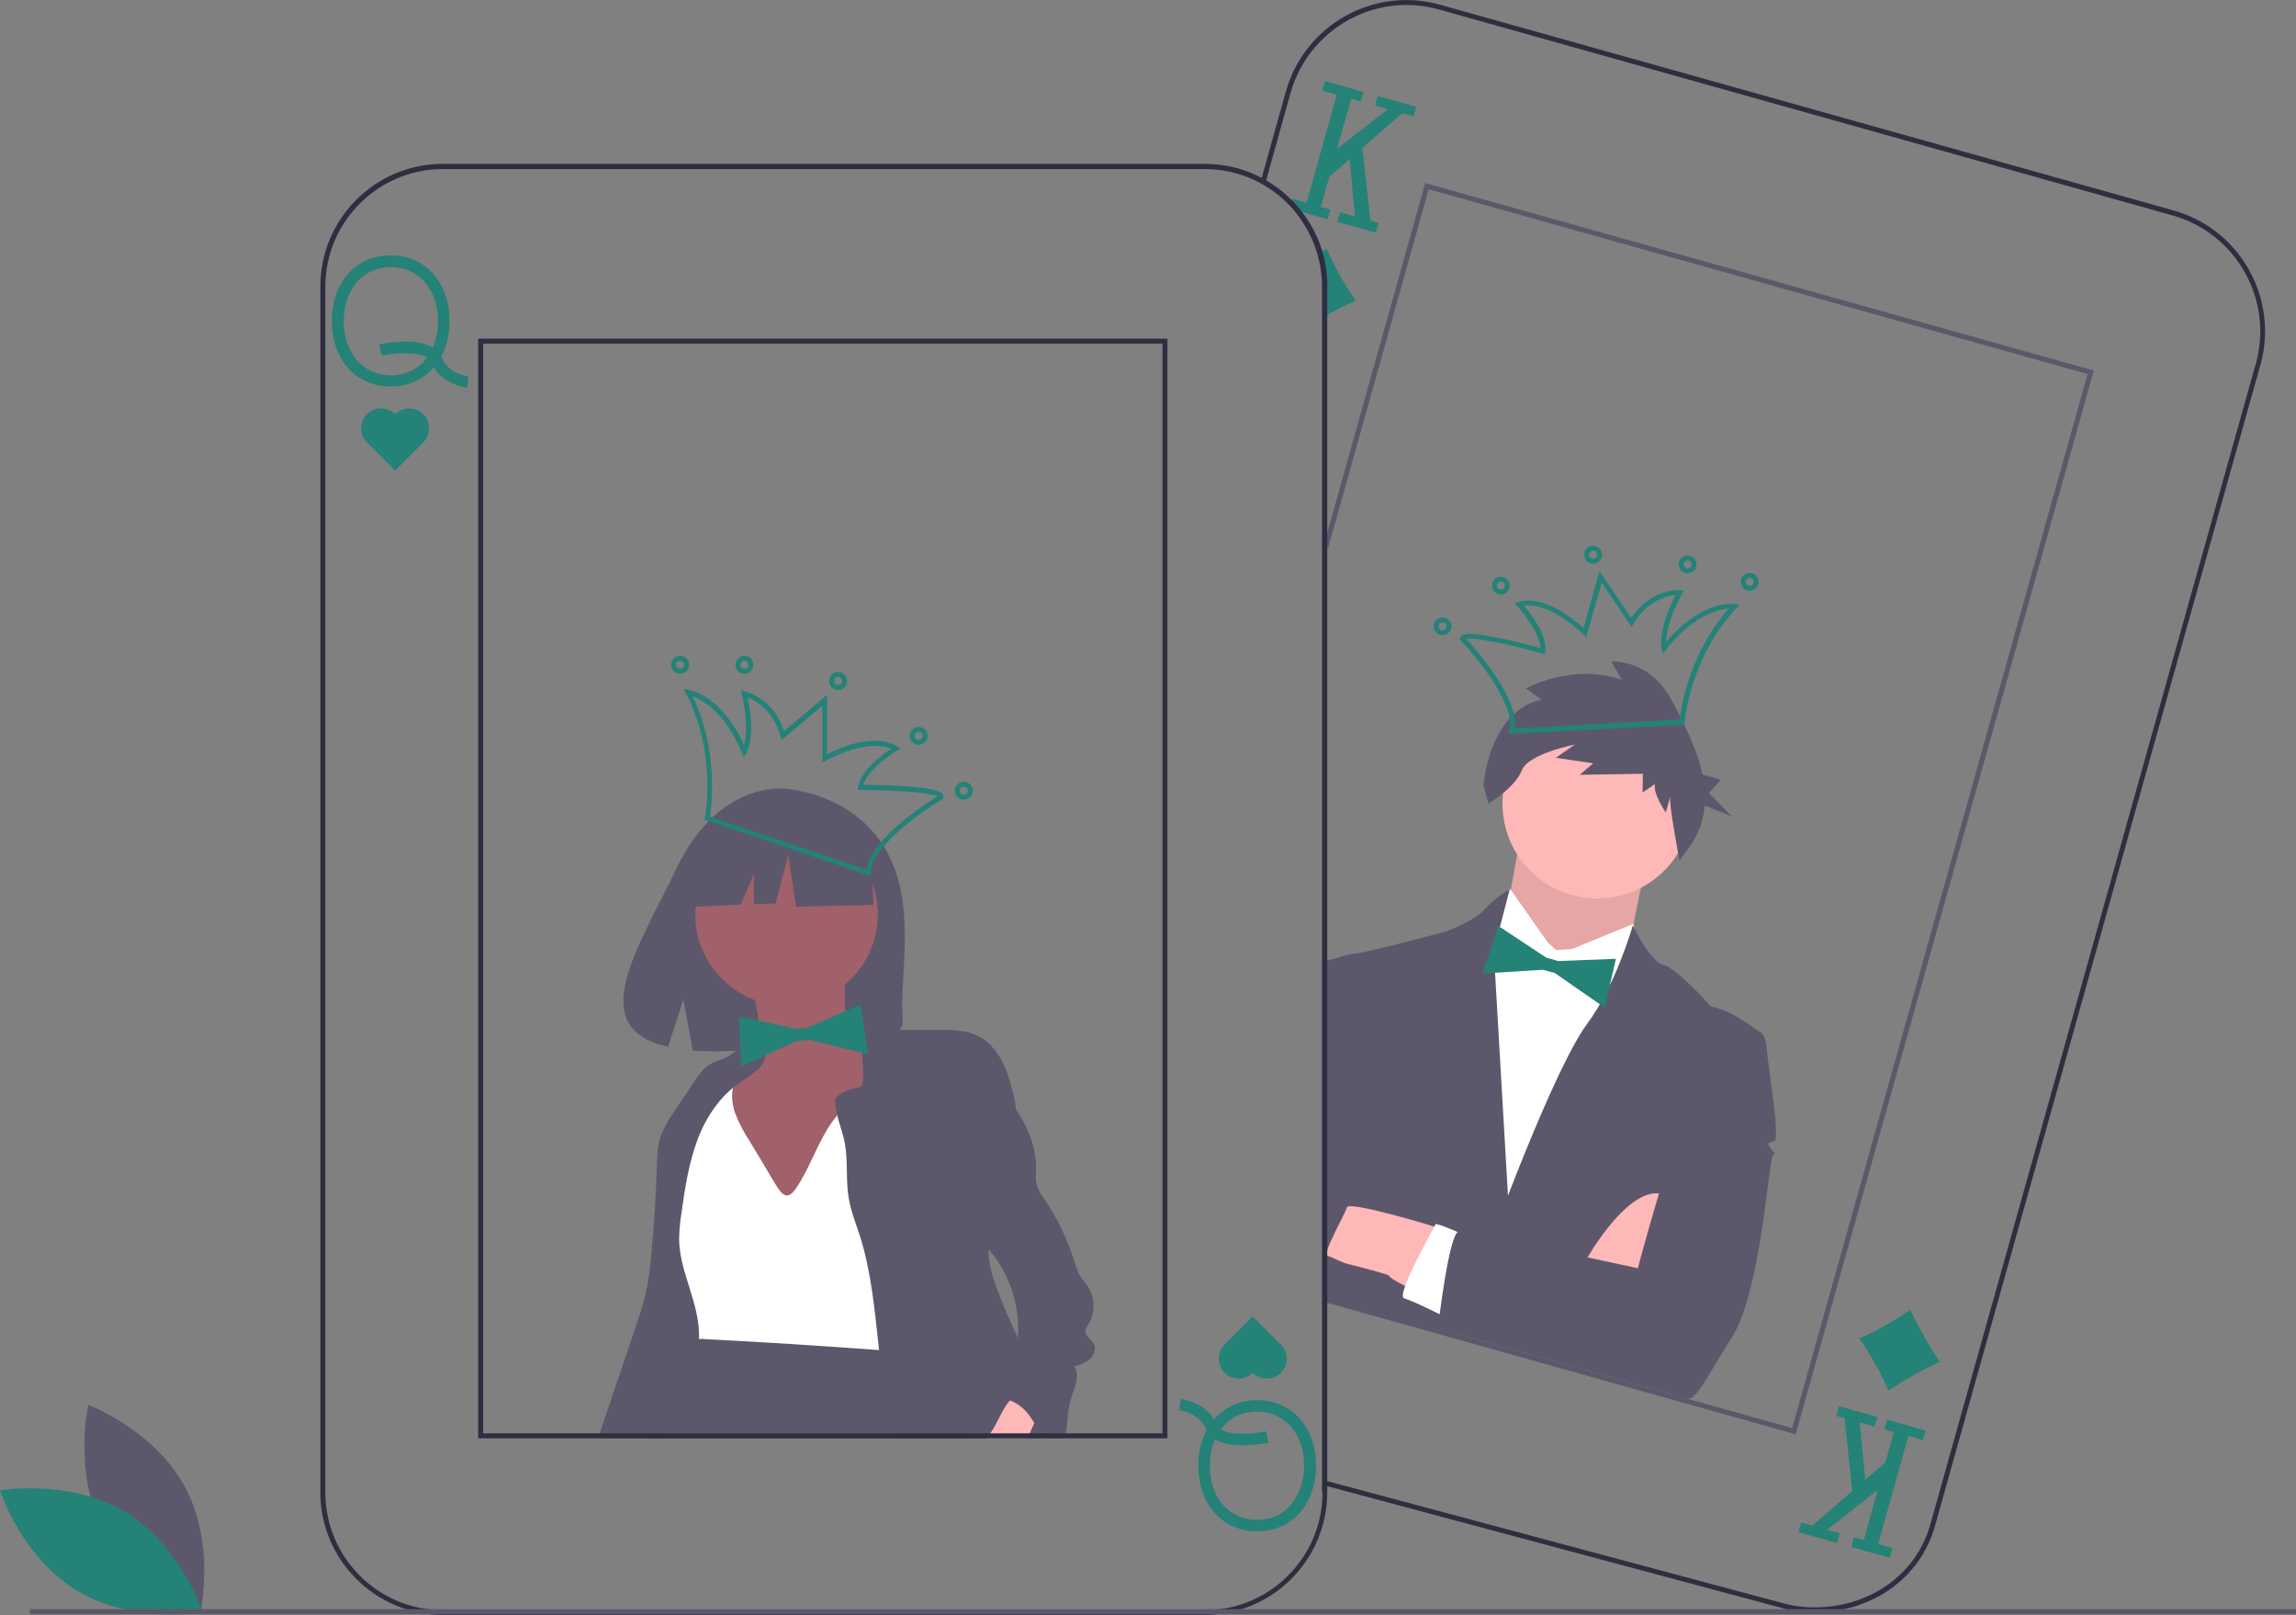 <?xml version="1.0" encoding="utf-8"?>
<!-- Generator: Adobe Illustrator 26.2.1, SVG Export Plug-In . SVG Version: 6.00 Build 0)  -->
<svg version="1.1" id="Layer_1" xmlns="http://www.w3.org/2000/svg" xmlns:xlink="http://www.w3.org/1999/xlink" x="0px" y="0px"
	 viewBox="0 0 921 647.7" style="enable-background:new 0 0 921 647.7;" xml:space="preserve">
<rect x="0" y="0" width="921" height="647.7" fill="#808080" stroke="none"/>
<style type="text/css">
	.st0{fill:#2F2E41;}
	.st1{fill:#248277;}
	.st2{fill:#FFB8B8;}
	.st3{opacity:0.1;enable-background:new    ;}
	.st4{fill:#FFFFFF;}
	.st5{fill:#5D576B;}
	.st6{fill:#A0616A;}
</style>
<path class="st0" d="M727.8,646.6c-4.6,0-9.1-0.6-13.5-1.9l-183-49l0.5-1.9l183,49c4.2,1.2,8.6,1.8,13,1.8
	c21.5,0,40.6-12.5,46.5-33.2l130.3-464.6h0l0.3-1c7.1-25.6-7.8-52.2-33.4-59.4L577.2,3.8c-25.6-7.2-52.2,7.8-59.5,33.4l-10.2,36.5
	l-1.9-0.5l10.2-36.5C523.3,10,551-5.6,577.7,1.9l294.2,82.5c26.3,7.4,41.9,34.5,35.1,61l0,0l-0.3,1L776.2,611.9
	C770.1,633.5,750.2,646.6,727.8,646.6z"/>
<polygon class="st1" points="519,84.1 522.3,85 532.6,87.9 533.7,84 529.8,83 533.2,70.9 541.4,63.8 543.5,86.8 537.5,85.1 
	536.5,89 551.9,93.3 553,89.4 549.7,88.5 546.5,59.3 562.5,45.4 567,46.7 568.1,42.8 552.7,38.5 551.6,42.3 556.7,43.8 536.3,59.7 
	542,39.6 545.8,40.7 546.9,36.9 531.5,32.5 530.4,36.4 536.2,38 524.1,81.3 518.3,79.7 518.1,80.2 517.5,82.5 "/>
<path class="st1" d="M543.8,120.6c-3.8,1.7-7.6,3.5-11.2,5.6c-0.7,0.4-1.3,0.8-2,1.2V115c0-4.4-0.6-8.9-1.9-13.1
	c0.6-0.4,1.2-0.8,1.8-1.1c0.5-0.4,1.1-0.7,1.6-1.1C535.3,106.9,539.2,113.9,543.8,120.6z"/>
<polygon class="st1" points="727,611.8 722.5,610.6 721.5,614.4 736.9,618.8 737.9,614.9 732.9,613.5 753.2,597.5 747.6,617.6 
	743.7,616.5 742.6,620.4 758.1,624.7 759.1,620.8 753.4,619.2 765.5,575.9 771.3,577.5 772.4,573.7 757,569.3 755.9,573.2 
	759.7,574.3 756.3,586.4 748.2,593.4 746,570.4 752,572.1 753.1,568.3 737.7,563.9 736.6,567.8 739.9,568.7 743,597.9 "/>
<path class="st1" d="M745.8,536.7c7.2-3.1,14.1-6.9,20.5-11.5c3.4,7.3,7.4,14.3,11.8,21c-7.2,3.2-14,7-20.5,11.5
	C754.3,550.3,750.4,543.3,745.8,536.7z"/>
<path class="st2" d="M610.9,328.5c0,0-5.1,32.9-6.6,34.5s10.5,40.3,10.5,40.3l38.5-22.4c0,0,7.5-41.5,10-42.9
	S610.9,328.5,610.9,328.5z"/>
<path class="st3" d="M610.9,328.5c0,0-5.1,32.9-6.6,34.5s10.5,40.3,10.5,40.3l38.5-22.4c0,0,7.5-41.5,10-42.9
	S610.9,328.5,610.9,328.5z"/>
<circle class="st2" cx="640.7" cy="322.3" r="38"/>
<path class="st4" d="M624.2,381l-3.3-3L606,356.8c0,0-1.7-1.1-3.3,4.7l-1.6,5.8l-14,5.4l-30.9,132.6l82.8,23.2L673,395.7l-16-17
	l-1.8-8.2l-24.7,10.1L624.2,381z"/>
<path class="st5" d="M530.5,518.8l2,0.6l129,36.2l43.1-142.6c0,0-10.2-8.1-18.2-9.3c0,0-13.4-15.2-19.2-16.8
	c-5.8-1.6-12.2-15.9-12.2-15.9s-6.8,24.1-18.3,39.5s-31.8,69-31.8,69l-5.7-98.2l6.4-24.7c-3.7,2.2-7.1,4.9-10.1,8.1
	c-4.5,5-16,9-16,9s-30.3,8.1-35.7,8.7c-5.3,0.6-7.8,2-7.8,2l-3.5,24.3l-2,13.8V518.8z"/>
<path class="st5" d="M548.1,463.5c-1.2,8-13.5,40.9-13.5,40.9l-2.1,2.1l-2,2V386.7c0.6-0.6,1.2-1.1,2-1.4c1.1-0.5,2.3-0.8,3.5-0.9
	l3.9,1.1C539.9,385.4,549.3,455.5,548.1,463.5z"/>
<path class="st2" d="M635.9,505.8c0,0,18.9-34.2,33.3-26s-8.6,30.8-8.6,30.8L635.9,505.8z"/>
<path class="st2" d="M577.4,492.5c0,0-36.3-11.2-37.1-8.3s-10.8,19.8-7.9,20.6s25.3,6.1,25,7s10.7,6.1,10.7,6.1L577.4,492.5z"/>
<polygon class="st1" points="648.2,384.5 625,385.4 620.2,384 601,371.3 594.6,390.4 618.9,388.9 623.7,390.2 643.7,404.1 "/>
<polygon class="st5" points="586,528.2 582.5,535.7 531.5,521.7 530.5,518.8 530.5,502.8 532.5,503.6 534.6,504.4 "/>
<path class="st4" d="M588,495.5c0,0-12-5.4-12.2-4.5s-16.3,28.7-12.5,29.7s17.5,8,17.5,8L588,495.5z"/>
<path class="st5" d="M697.8,411l6.7,1.9c0,0,3.9,1.1,4.2,7.4s5.5,35.8,3.1,37.2s-3.2,0.2-1.8,2.6s2.6,1.8,1.1,3.4s-5,54.7-16.1,72.3
	s-14.6,26-18.4,25l-99.8-28c0,0,4.4-39.3,8.6-39.1s71.6,14.9,71.6,14.9S683.1,407.9,697.8,411z"/>
<path class="st5" d="M618.3,280.6l-6.2-4.5c0,0,18.6-10.4,38.4-3.5l-4.1-7.3c0,0,15.3-1.2,24.2,15.6c4.7,8.8,10.1,19.2,12.3,29.7
	l7.4,2.1l-4.8,5.3l9.1,9.3l-10.8-4.2c-0.4,5.7-2.4,11.1-5.6,15.8l-4.5,6.2c0,0-4.4-23-3.7-25.6l-1.8,6.3c0,0-5.3-7.6-4.3-11.4
	l-5,3.4l0.1-7.5l-25.3,0.4l5.4-4.6l-15-2.2l7.6-5.3c0,0-18.7,3.6-21.3,10.4c-2.6,6.8-13.3,13.3-13.3,13.3l-2-7.4
	C595,315,597.3,285,618.3,280.6z"/>
<path class="st1" d="M605.2,294.3l0.3-1.3c2.9-12.6-19.3-36-19.6-36.2l-0.4-0.4l0.2-0.5c0.4-1.6,2.2-3,17.7,0.4
	c6,1.3,12,2.9,14.5,3.6c-0.3-7.2-9.2-16.7-9.3-16.8l-1.1-1.2l1.6-0.5c10.3-3,22.3,7,26.1,10.5l6.4-22.9l12.7,18.8
	c7.8-11.7,19.1-11.2,19.6-11.2l1.6,0.1l-0.8,1.4c-5.3,9.8-6.3,16.2-6.4,19.4c14.2-16.9,27-15.4,27.6-15.3l1.9,0.3l-1.3,1.4
	c-18.6,19.7-20.8,45.6-20.8,45.9l-0.1,0.9L605.2,294.3z M588.2,256.2c3.9,4.3,20.9,23.5,19.5,35.9l66.1-3.6
	c0.5-4.6,3.9-26.6,19.7-44.5c-4.3,0.4-14.5,2.8-25.2,16.5l-1.2,1.6l-0.5-1.9c-0.1-0.3-1.9-7.3,5.6-21.6c-3.4,0.3-11.3,2.1-16.9,11.5
	l-0.8,1.3l-12-17.8l-6.2,22l-1.2-1.2c-0.1-0.1-13-13-23.8-11.5c2.8,3.2,9.3,11.6,8.6,18.3l-0.1,1.2l-1.1-0.3
	C606,258.5,591.5,255.5,588.2,256.2z"/>
<path class="st1" d="M700.9,236.8c-1.9-0.5-3-2.5-2.5-4.4c0.5-1.9,2.5-3,4.4-2.5s3,2.5,2.5,4.4C704.8,236.2,702.8,237.3,700.9,236.8
	z M702.3,231.8c-0.8-0.2-1.7,0.3-2,1.1c-0.2,0.8,0.3,1.7,1.1,2s1.7-0.3,2-1.1C703.6,232.9,703.1,232,702.3,231.8L702.3,231.8z"/>
<path class="st1" d="M676,229.8c-1.9-0.5-3-2.5-2.5-4.4c0.5-1.9,2.5-3,4.4-2.5s3,2.5,2.5,4.4C679.9,229.2,677.9,230.3,676,229.8z
	 M677.4,224.8c-0.8-0.2-1.7,0.3-2,1.1s0.3,1.7,1.1,2c0.8,0.2,1.7-0.3,2-1.1c0,0,0,0,0,0C678.7,225.9,678.2,225,677.4,224.8
	L677.4,224.8z"/>
<path class="st1" d="M638.1,225.9c-1.9-0.5-3-2.5-2.5-4.4c0.5-1.9,2.5-3,4.4-2.5s3,2.5,2.5,4.4C642,225.3,640,226.4,638.1,225.9z
	 M639.5,220.9c-0.8-0.2-1.7,0.3-2,1.1c-0.2,0.8,0.3,1.7,1.1,2s1.7-0.3,2-1.1C640.9,222,640.4,221.1,639.5,220.9z"/>
<path class="st1" d="M577.7,254.6c-1.9-0.5-3-2.5-2.5-4.4c0.5-1.9,2.5-3,4.4-2.5s3,2.5,2.5,4.4C581.6,254,579.6,255.1,577.7,254.6z
	 M579.1,249.6c-0.8-0.2-1.7,0.3-2,1.1c-0.2,0.8,0.3,1.7,1.1,2s1.7-0.3,2-1.1C580.4,250.7,579.9,249.9,579.1,249.6z"/>
<path class="st1" d="M601.1,238.3c-1.9-0.5-3-2.5-2.5-4.4c0.5-1.9,2.5-3,4.4-2.5s3,2.5,2.5,4.4C604.9,237.8,603,238.9,601.1,238.3z
	 M602.5,233.3c-0.8-0.2-1.7,0.3-2,1.1s0.3,1.7,1.1,2c0.8,0.2,1.7-0.3,2-1.1c0,0,0,0,0,0C603.8,234.5,603.3,233.6,602.5,233.3
	L602.5,233.3z"/>
<polygon class="st5" points="720.3,575.2 719.3,574.9 530.8,522 531.3,520.1 718.9,572.7 837.4,150 573.1,75.9 532.8,219.6 
	530.9,219.1 571.7,73.4 572.7,73.7 839.9,148.6 839.6,149.6 "/>
<path class="st5" d="M41.6,613.9c12.4,23,38.8,32.9,38.8,32.9s6.2-27.5-6.2-50.5s-38.8-32.9-38.8-32.9S29.2,590.8,41.6,613.9z"/>
<path class="st1" d="M50.2,606.3c22.4,13.5,31.1,40.3,31.1,40.3s-27.7,4.9-50.2-8.6S0,597.7,0,597.7S27.7,592.8,50.2,606.3z"/>
<path class="st0" d="M530.4,100.7c-1.7-5.7-4.5-11-8.1-15.7c-1.3-1.7-2.7-3.3-4.2-4.8c-9.2-9.3-21.8-14.5-34.9-14.5H177.7
	c-27.2,0-49.2,22.1-49.2,49.2v483.5c0,27.2,22.1,49.2,49.2,49.2h305.5c27.2,0,49.2-22.1,49.2-49.2V115
	C532.5,110.1,531.8,105.3,530.4,100.7z M530.5,598.5c0,26.1-21.2,47.2-47.2,47.2H177.7c-26.1,0-47.2-21.2-47.2-47.2V115
	c0-26.1,21.2-47.2,47.2-47.2h305.5c13,0,25.3,5.3,34.2,14.7c0.5,0.5,1,1,1.4,1.6c7.4,8.6,11.5,19.5,11.5,30.9V598.5z"/>
<path class="st1" d="M177.2,143.4c-0.1-0.1-0.1-0.2-0.2-0.4c2.3-4.4,3.4-9.3,3.3-14.3c0-15.5-9.7-26.3-23.6-26.3
	s-23.6,10.8-23.6,26.3s9.7,26.3,23.6,26.3c6.6,0.1,13-2.7,17.3-7.7c4.4,7.2,13,8.1,13.4,8.2l0.5-4.6
	C187.7,151,180.1,150.1,177.2,143.4z M156.8,150.5c-11.2,0-18.9-8.9-18.9-21.7s7.8-21.7,18.9-21.7s18.9,8.9,18.9,21.7
	c0,3.6-0.7,7.3-2.1,10.6c-6.9-4.2-19.7-1.7-21.5-1.3l1,4.5c4.7-1,14.1-1.8,18.2,0.8C167.9,148,162.5,150.6,156.8,150.5L156.8,150.5z
	"/>
<path class="st1" d="M158.5,166.1c-3.1-3.1-8.2-3.1-11.3,0s-3.1,8.2,0,11.3l11.3,11.3l11.3-11.3c3.1-3.1,3.1-8.2,0-11.3
	C166.7,163,161.6,163,158.5,166.1z"/>
<path class="st1" d="M483.8,573.1c0.1,0.1,0.1,0.2,0.2,0.4c-2.3,4.4-3.4,9.3-3.3,14.3c0,15.5,9.7,26.3,23.6,26.3
	s23.6-10.8,23.6-26.3s-9.7-26.3-23.6-26.3c-6.6-0.1-13,2.7-17.3,7.7c-4.4-7.2-13-8.1-13.4-8.2l-0.5,4.6
	C473.3,565.6,480.9,566.5,483.8,573.1z M504.2,566.1c11.2,0,18.9,8.9,18.9,21.7s-7.8,21.7-18.9,21.7s-18.9-8.9-18.9-21.7
	c0-3.6,0.7-7.3,2.1-10.6c6.9,4.2,19.7,1.7,21.5,1.3l-1-4.5c-4.7,1-14.1,1.8-18.2-0.8C493.1,568.6,498.5,566,504.2,566.1L504.2,566.1
	z"/>
<path class="st1" d="M502.5,550.5c3.1,3.1,8.2,3.1,11.3,0c3.1-3.1,3.1-8.2,0-11.3l-11.3-11.3l-11.3,11.3c-3.1,3.1-3.1,8.2,0,11.3
	C494.3,553.6,499.4,553.6,502.5,550.5z"/>
<path class="st5" d="M355.1,340.4c-13.6-23-40.5-24.1-40.5-24.1s-26.2-3.4-43.1,31.7c-15.7,32.7-37.4,64.2-3.5,71.8l6.1-19l3.8,20.5
	c4.8,0.3,9.7,0.4,14.5,0.2c36.3-1.2,70.8,0.3,69.7-12.7C360.6,391.6,368.2,362.6,355.1,340.4z"/>
<path class="st6" d="M304.9,418.8c0.1,2.6,0,5.3-1.2,7.6c-2.6,4.5-8.8,5.1-12.5,8.6c-3.9,3.7-4.4,9.7-4.6,15.1
	c-0.2,5.6-0.4,11.5,1.7,16.7c1.3,2.9,2.9,5.6,4.8,8.2c2.3,3.3,4.6,6.6,6.9,9.8c1.2,1.8,2.6,3.6,4.1,5.2c4.2,4.2,9.9,6.6,15.6,8.3
	c3.7,1.1,7.7,1.9,11.3,0.8c2.4-0.9,4.7-2.3,6.6-4.1c2.7-2.2,5.5-4.4,7.5-7.2c3.1-4.5,3.9-10,4.6-15.4c1.9-15.9,2.6-31.9,2.2-48
	c0.1-1.7-0.2-3.5-0.9-5.1c-1.9-3.7-7-4.5-9.7-7.7c-2.3-2.7-2.4-6.6-2.4-10.2l0-9.1c0.1-0.8-0.1-1.5-0.4-2.2
	c-0.7-0.7-1.6-1.2-2.6-1.2c-5.6-0.9-11.3-1.3-17-1.1c-4.6,0.1-13.5-0.2-17.5,2.3c-3.6,2.3,0.9,8.8,1.8,12.4
	C304.3,407.9,304.9,413.4,304.9,418.8z"/>
<circle class="st6" cx="315.5" cy="366.7" r="36.6"/>
<path class="st4" d="M300.5,457.3c-2.3-3.5-4.2-7.2-5.7-11.1c-1.3-4-1.7-8.4-0.1-12.2c-4-2.3-9.3-0.4-12.2,3.1s-3.8,8.3-4,12.9
	s0,9.2-1,13.7c-2.2,9.9-10.4,18-11,28.1c-0.6,9.9,6.2,18.6,9.6,28c2,5.8,2.9,12,2.5,18.2c-0.1,2-0.2,4.3,1.2,5.7
	c0.7,0.6,1.6,1.1,2.5,1.4c16.2,5.7,33.6,6.2,50.8,6.6l28.3,0.7c1.7,0.2,3.4-0.1,5-0.8c2.5-1.6,2.9-5,2.9-8
	c0.4-25.7-0.7-51.3-1.8-76.9c-0.4-9.3-0.8-18.6-2.8-27.7c-0.5-2.3-1.3-4.9-3.5-5.9c-1.8-0.9-4-0.3-5.8,0.4
	c-8.8,3.3-16.4,9.1-21.8,16.7c-5.8,8.3-8.7,18.2-14.4,26.5c-4.1,6-6.5,0.8-9.3-3.7C306.8,467.7,303.7,462.5,300.5,457.3z"/>
<path class="st5" d="M296.1,434.6c-0.7,0.5-1.4,1-2.1,1.6c-2.5,2.1-4.8,4.5-6.8,7.2c-3.3,4.4-5.9,9.3-7.7,14.5
	c-3.3,9.1-4.8,18.8-6.1,28.3c-0.6,3.5-0.9,7.1-1,10.7c0.2,13.2,8,25.3,8,38.5c0,0.5,0,1,0,1.5c-0.1,2.2-0.3,4.3-0.8,6.4
	c-0.6,3.1-1.4,6.1-2.2,9.2c-2,7.6-4.2,15.5-8.2,22.2c-0.4,0.7-0.8,1.3-1.3,2h-28c0.2-0.7,0.5-1.3,0.7-2c4.8-14.1,9.5-28.3,14.3-42.4
	c1.5-4.3,2.9-8.7,4-13.1c1.2-5.5,2-11,2.4-16.6c1.1-11.6,1.8-23.2,2.2-34.8c0.1-4.2,0.2-8.5,1.6-12.4c1.3-3.2,2.9-6.3,5-9.1
	c2.9-4.4,5.8-8.7,8.7-13c1.6-2.4,3.3-4.9,5.8-6.4c2.1-1.3,4.5-1.7,6.7-2.8c1.4-0.8,2.7-1.7,3.9-2.6c3.3-2.3,7.1-4.7,9.9-2.4
	c0.5,0.4,0.8,0.8,1.2,1.3c0.2,0.2,0.3,0.5,0.4,0.8C309.2,427,299.7,432.1,296.1,434.6z"/>
<path class="st5" d="M388.3,576.8H258.6c0.7-0.6,1.4-1.3,2.1-2c0.1-0.1,0.2-0.2,0.3-0.3c5-5.2,6.1-11.5,8.6-18.2
	c1.9-5,3.7-10.1,5.6-15.1c0.3-1,0.8-1.9,1.4-2.7c0.5-0.6,1.2-1,2-1.2c0.6-0.2,1.1-0.3,1.7-0.3c0.8-0.1,1.7-0.1,2.5,0
	c23.3,1.2,46.5,2.7,69.8,4.4c3,0.2,6,0.5,9,0.7c2.5,1.8,4.9,3.8,7.2,5.8c7.5,6.6,14,14.4,17.8,23.5c0.5,1.1,0.9,2.2,1.2,3.4
	C388,575.4,388.2,576.1,388.3,576.8z"/>
<polygon class="st5" points="349.1,338.2 322.5,324.3 285.8,330 278.2,363.6 297.1,362.8 302.4,350.5 302.4,362.6 311.1,362.3 
	316.2,342.7 319.3,363.6 350.4,362.9 "/>
<path class="st5" d="M388.3,576.8H359c-0.2-0.7-0.4-1.3-0.6-2c-2.1-7.4-3.6-15-4.5-22.7c-0.3-2.2-0.6-4.4-0.8-6.6
	c-0.2-1.4-0.3-2.8-0.5-4.2c-1.7-15.4-3-31-7.7-45.8c-0.6-1.8-1.2-3.6-1.8-5.3c-1.1-3.1-2-6.2-2.6-9.4c-1.3-7.3-0.3-14.9-1.6-22.2
	c-0.7-4.1-2.2-7.7-3.1-11.4c-0.6-2.3-0.8-4.6-0.7-6.9c2.2-2,4.9-3.4,7.8-3.9c1-0.2,2.1-0.3,2.8-1.1c0.4-0.6,0.5-1.3,0.5-2
	c0.1-4.7-0.2-9.4-0.8-14.1c-0.2-1.6-0.5-3.3-0.8-4.9c0-0.1,0-0.2,0-0.2c2.4-1.1,5.2-1.1,7.8-1.1c2.9,0,5.8,0,8.6,0
	c5.3,0,10.7,0,16,0c5,0,10.1,0.1,14.6,2.1c4.7,2.1,8.2,6.2,10.5,10.8s3.6,9.6,4.8,14.6c0.3,1.4,0.5,2.8,0.5,4.2
	c0.2,11.3-8.2,22.6-9,34.1c-0.3,3.7,0,7.5-0.3,11.2c-0.3,3.7-1.3,7.4-1.5,11.1c0,0.2,0,0.4,0,0.6c-0.1,4.9,1.3,9.6,3,14.2
	c2.5,7.1,5.6,14,8.8,20.9c3.1,6.7,6.2,13.3,9.1,20c1.5,3.1,2.5,6.5,3,9.9c0.3,2.8-0.2,5.5-1.5,8c-0.3,0.6-0.7,1.2-1.2,1.7l0,0
	c-0.1,0.1-0.2,0.2-0.3,0.3L388.3,576.8L388.3,576.8z"/>
<path class="st2" d="M416.2,566.5c-0.1,1.3-0.5,2.6-1.1,3.8c0,0.1-0.1,0.2-0.2,0.3c-0.6,1.4-1.2,2.7-1.8,4.1c-0.3,0.7-0.6,1.3-0.9,2
	h-16.6c0.6-0.6,1.2-1.3,1.7-2c2.5-3.5,4-7.8,6.6-11.6c0.4-0.5,0.8-1,1.2-1.4C409.4,557.7,416.5,558.5,416.2,566.5z"/>
<path class="st5" d="M427,576.8c0.2-0.7,0.4-1.3,0.5-2c0.1-0.5,0.2-1,0.3-1.6c0.5-3.5,0.5-7.1,1.3-10.5c1.2-4.9,4.7-10.7,1.8-14.8
	c2.2-0.5,4.4-1.4,6.2-2.8c1.7-1.5,2.7-4.1,1.7-6.1c-1-2-3.8-3.3-3.4-5.6c0.2-0.7,0.5-1.4,1-1.9c3.1-4.9,3-11.2-0.2-15.9
	c-0.9-1.3-2-2.4-2.9-3.8c-0.9-1.7-1.6-3.4-2.1-5.3c-2.9-9.3-7.1-18.1-12.6-26.2c-1.2-1.5-2.2-3.3-2.8-5.2c-0.4-2-0.4-4.1-0.2-6.1
	c0.2-8.1-2.8-16-7.2-22.8c-0.3-0.5-0.7-1-1-1.5c-4.2-6.2-9.4-11.6-14.6-17c-2.1,1-4,1.7-5.1,3.7c-0.5,1.2-0.9,2.4-1,3.7
	c-1.4,9.9-2.7,19.9-3.6,29.8c-0.5,5-1,10.1-0.4,15.1s2.3,10,5.7,13.8c2.1,2.3,4.8,4.1,7.1,6.2c0.4,0.3,0.7,0.7,1.1,1.1
	c1.7,1.8,3.1,3.7,4.4,5.8c5.5,9,8.1,19.4,7.3,29.9c-0.1,1.9-0.4,3.8-0.8,5.6c-0.4,2.7-1.3,5.2-2.7,7.6c-1,1.7-2.4,3.2-3.4,5
	s-1.4,4-0.5,5.8c1.4,0,2.8,0.2,4.1,0.7c3.1,1.2,5.8,3.3,7.8,6c0.7,1,1.4,2,2,3c0.7,1.3,1.4,2.7,2,4.1c0.2,0.5,0.5,1.1,0.7,1.7
	c0.1,0.1,0.1,0.2,0.1,0.3L427,576.8z"/>
<polygon class="st1" points="345.2,402.8 324,412.1 319.1,412.5 296.4,407.6 297.4,427.7 319.5,417.5 324.5,417 348.2,422.7 "/>
<path class="st0" d="M387.7,574.8c0.2,0.7,0.4,1.3,0.6,2h7.4c0.6-0.6,1.2-1.3,1.7-2H387.7z M191.8,135.8v441h276.5v-441H191.8z
	 M466.2,574.8H193.8v-437h272.5V574.8z M387.7,574.8c0.2,0.7,0.4,1.3,0.6,2h7.4c0.6-0.6,1.2-1.3,1.7-2H387.7z"/>
<path class="st1" d="M282.6,328.7l0.2-0.9c0.1-0.3,4.9-25.8-7.7-49.8l-0.9-1.7l1.9,0.3c0.6,0.1,13.3,2.1,22.4,22.2
	c0.8-3.1,1.6-9.5-0.9-20.4l-0.4-1.5l1.5,0.3c0.5,0.1,11.5,2.7,15.8,16l17.3-14.6v23.8c4.7-2.4,18.9-8.7,28-3.1l1.4,0.9l-1.4,0.8
	c-0.1,0.1-11.3,6.8-13.5,13.7c2.6,0,8.8,0.1,15,0.5c15.8,0.9,17.1,2.8,17.1,4.4v0.6l-0.5,0.3c-0.3,0.2-28,16.7-28.6,29.6l-0.1,1.3
	L282.6,328.7z M345.2,316.8H344l0.2-1.2c1.1-6.6,9.7-12.9,13.2-15.3c-9.9-4.4-25.8,4.6-26,4.7l-1.5,0.9V283l-16.4,13.8l-0.4-1.5
	c-2.9-10.5-10-14.4-13.2-15.6c3.3,15.8-0.3,22-0.5,22.3l-1,1.7l-0.8-1.8c-6.6-16.1-15.7-21.2-19.8-22.7c10.4,21.5,7.7,43.6,7,48.2
	l62.7,21.3c2-12.4,23.6-26.3,28.5-29.3C373,317.8,358.3,316.8,345.2,316.8L345.2,316.8z"/>
<path class="st1" d="M269.2,266.6c0-2,1.6-3.6,3.6-3.6s3.6,1.6,3.6,3.6s-1.6,3.6-3.6,3.6C270.8,270.2,269.2,268.6,269.2,266.6z
	 M271.2,266.6c0,0.9,0.7,1.6,1.6,1.6s1.6-0.7,1.6-1.6c0-0.9-0.7-1.6-1.6-1.6C271.9,265,271.2,265.7,271.2,266.6z"/>
<path class="st1" d="M295,266.6c0-2,1.6-3.6,3.6-3.6s3.6,1.6,3.6,3.6s-1.6,3.6-3.6,3.6C296.6,270.2,295,268.6,295,266.6z M297,266.6
	c0,0.9,0.7,1.6,1.6,1.6s1.6-0.7,1.6-1.6c0-0.9-0.7-1.6-1.6-1.6C297.8,265,297,265.7,297,266.6z"/>
<path class="st1" d="M332.6,273.1c0-2,1.6-3.6,3.6-3.6s3.6,1.6,3.6,3.6c0,2-1.6,3.6-3.6,3.6l0,0
	C334.2,276.7,332.6,275.1,332.6,273.1z M334.6,273.1c0,0.9,0.7,1.6,1.6,1.6s1.6-0.7,1.6-1.6s-0.7-1.6-1.6-1.6l0,0
	C335.3,271.5,334.6,272.2,334.6,273.1z"/>
<path class="st1" d="M383,317.1c0-2,1.6-3.6,3.6-3.6s3.6,1.6,3.6,3.6c0,2-1.6,3.6-3.6,3.6l0,0C384.6,320.6,383,319,383,317.1z
	 M385,317.1c0,0.9,0.7,1.6,1.6,1.6s1.6-0.7,1.6-1.6s-0.7-1.6-1.6-1.6l0,0C385.7,315.5,385,316.2,385,317.1z"/>
<path class="st1" d="M364.9,295.1c0-2,1.6-3.6,3.6-3.6c2,0,3.6,1.6,3.6,3.6c0,2-1.6,3.6-3.6,3.6c0,0,0,0,0,0
	C366.5,298.7,364.9,297,364.9,295.1z M366.9,295.1c0,0.9,0.7,1.6,1.6,1.6c0.9,0,1.6-0.7,1.6-1.6c0-0.9-0.7-1.6-1.6-1.6c0,0,0,0,0,0
	C367.6,293.5,366.9,294.2,366.9,295.1z"/>
<rect x="12" y="645.3" class="st5" width="909" height="2"/>
</svg>
